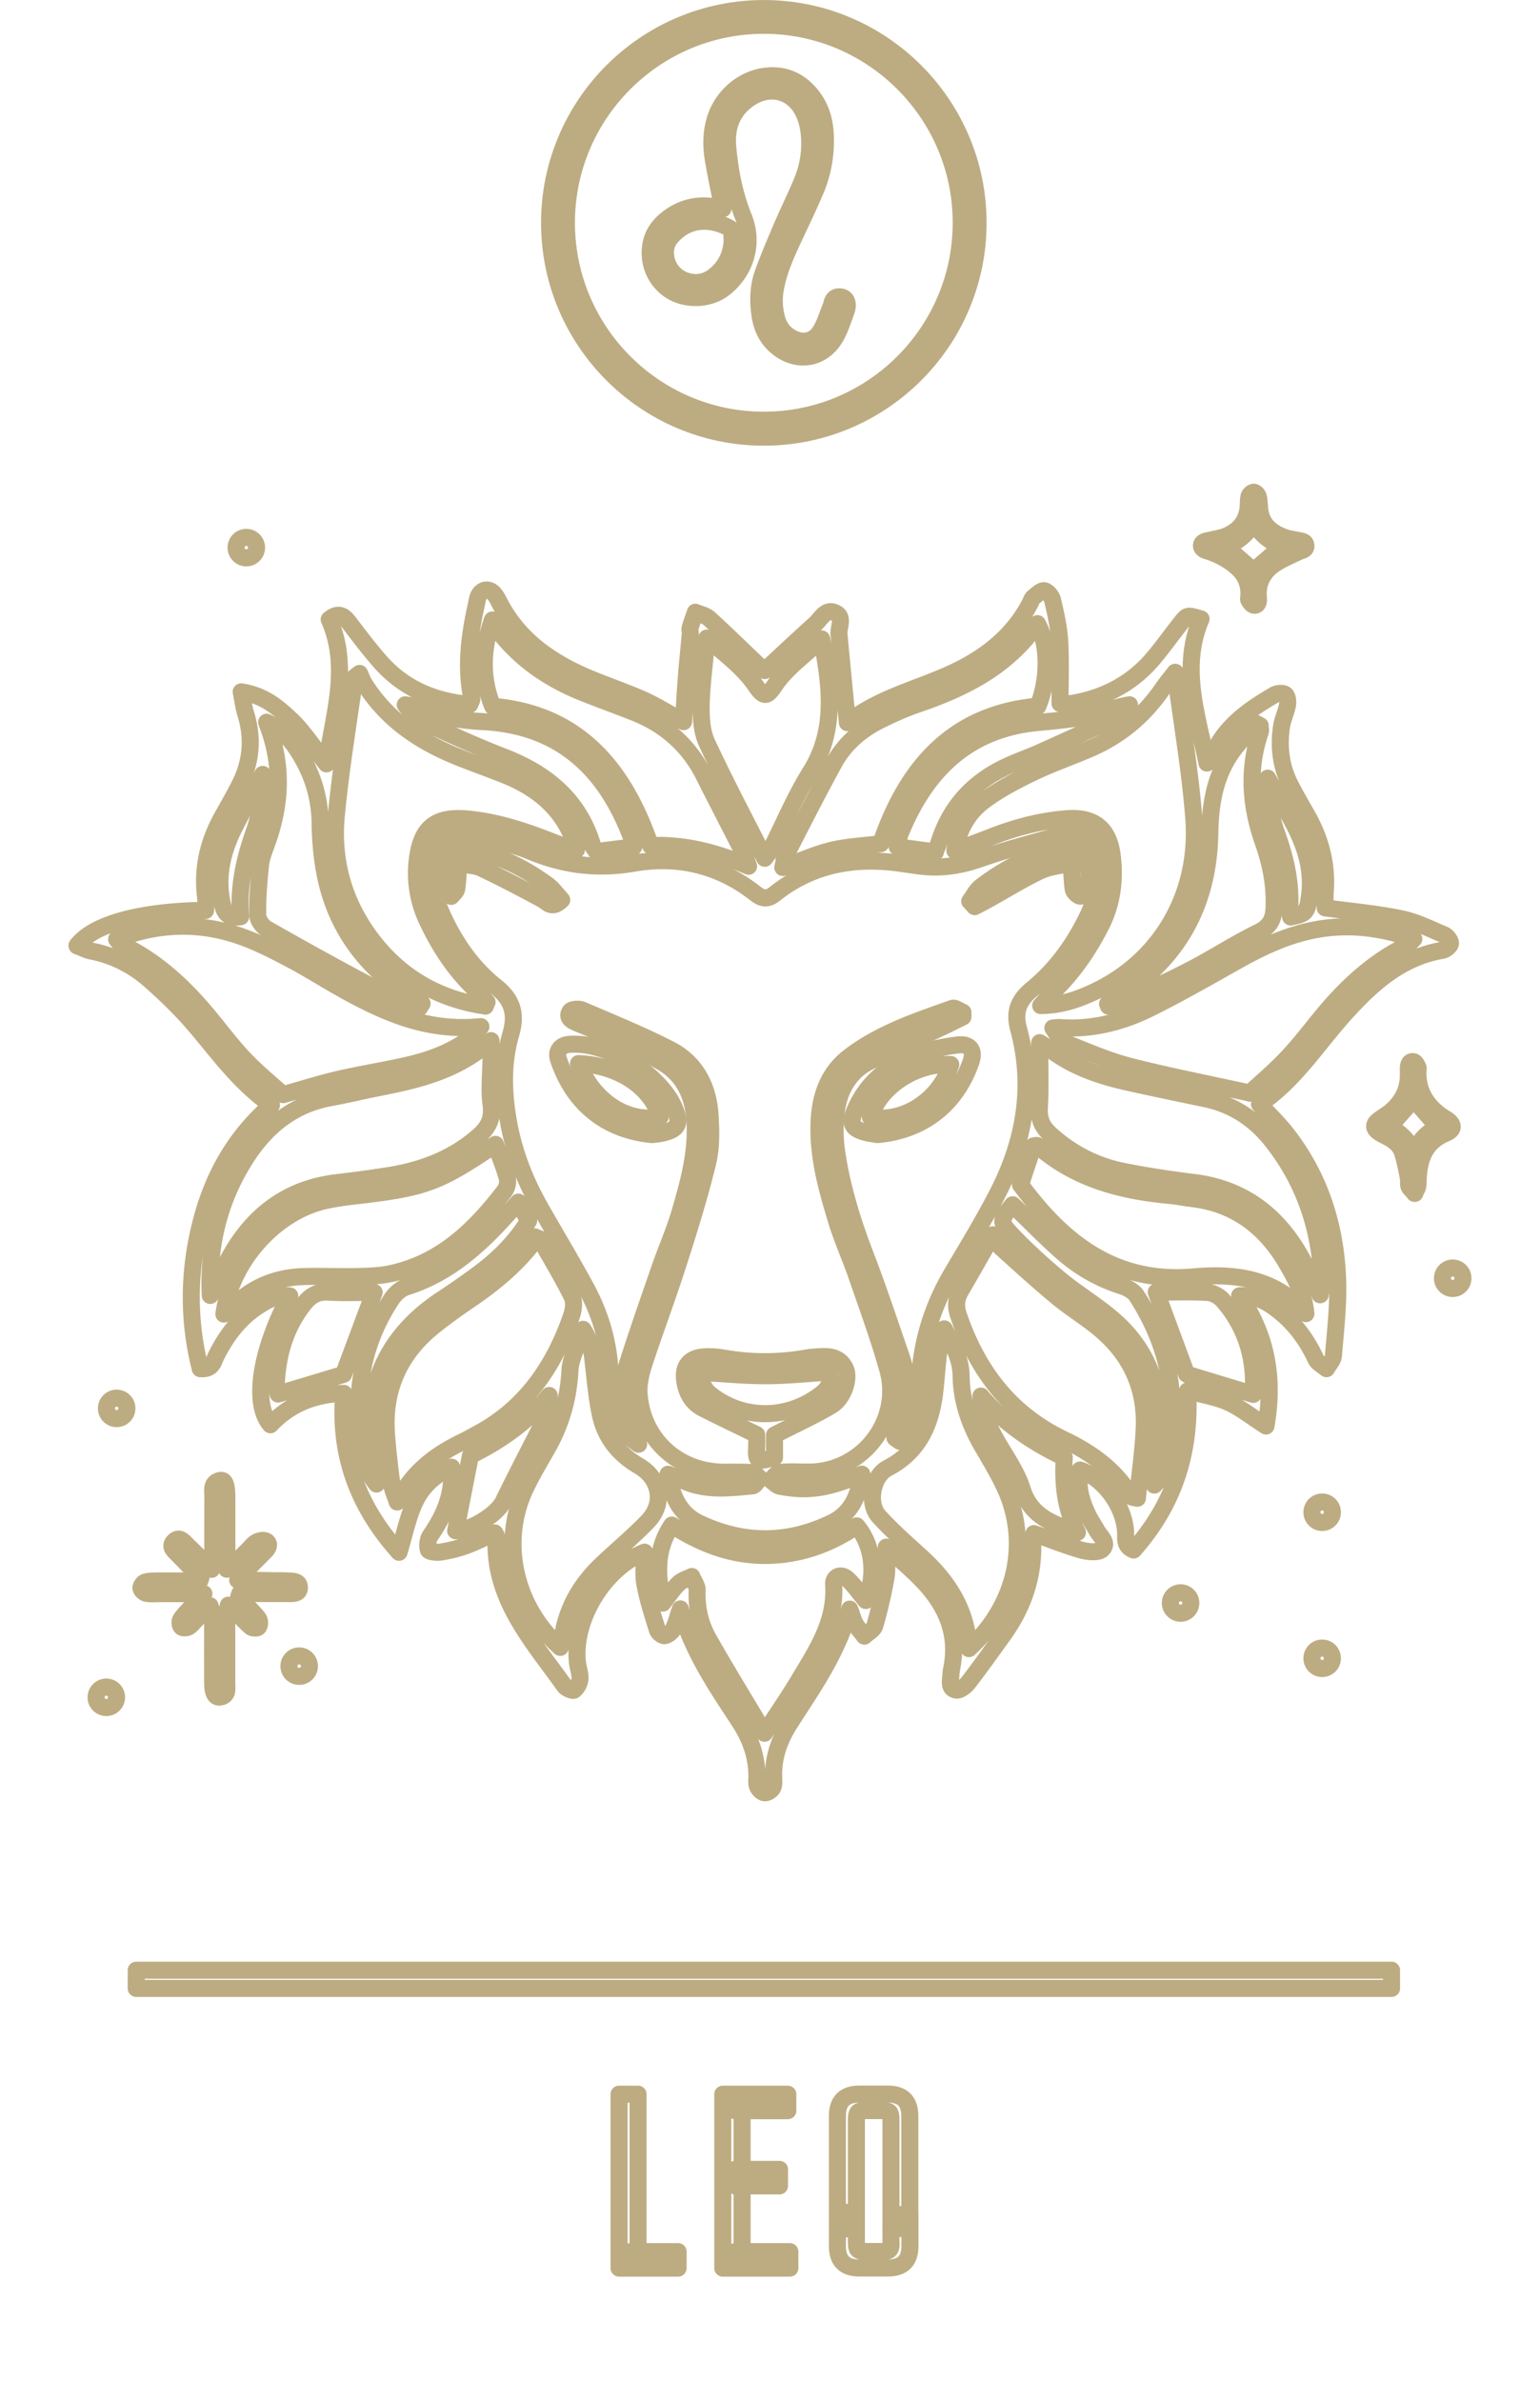 <svg xmlns="http://www.w3.org/2000/svg" id="sign-svg" viewBox="0 0 128.52 198.64" width="128.52" height="198.64" preserveAspectRatio="xMidYMid meet"><g id="sign-glyph" transform="translate(0.000 0.714) scale(0.949)"><path d="M54.44 183.35h1.67v15.29h-1.67zm1.01 15.29v-1.45h4.18v1.45zm8.11-15.29h1.7v15.29h-1.7zm5.72 0v1.45h-4.65v-1.45zm-.73 6.61v1.45h-3.91v-1.45zm.91 7.23v1.45h-4.82v-1.45zm5.85-11.63v9.63h-1.67v-9.91c0-.65.16-1.14.48-1.46s.81-.48 1.46-.48h1.33v1.45h-.84c-.31 0-.52.04-.61.14q-.15.135-.15.63m0 8.18v2.68c0 .31.05.52.15.61s.3.15.61.15h.76v1.45h-1.25c-.66 0-1.14-.16-1.46-.48s-.48-.81-.48-1.46v-2.95zm3.04 2.68v-2.48h1.67v2.75c0 .66-.16 1.14-.48 1.46s-.81.48-1.46.48h-1.5v-1.45h1.01q.495 0 .63-.15c.135-.15.14-.3.14-.61Zm0-1.25v-9.61c0-.33-.05-.54-.14-.63s-.3-.14-.63-.14h-.84v-1.45h1.33c.66 0 1.14.16 1.46.48s.48.81.48 1.46v9.88h-1.67Z" class="st0" fill="none" stroke="#BDAC82" stroke-width="1.5" stroke-linecap="round" stroke-linejoin="round"/><path d="M6.77 82.37c1.48-1.92 5.65-3.02 11.31-3.09 0-.39.04-.78 0-1.17-.32-2.49.22-4.8 1.42-6.98.54-.98 1.11-1.95 1.61-2.95.99-1.99 1.16-4.05.5-6.18-.17-.53-.23-1.09-.4-1.93 2.01.3 3.26 1.39 4.4 2.47 1.12 1.07 1.97 2.42 3.1 3.86.61-4.35 2.1-8.47.24-12.7.87-.7 1.33-.28 1.8.35.89 1.17 1.78 2.35 2.76 3.45 2.07 2.31 4.72 3.41 7.8 3.68.08-.22.21-.39.18-.53-.56-2.72-.23-5.4.36-8.06.08-.34.11-.71.26-1.01.29-.55.89-.62 1.31-.16.2.21.34.48.47.74 1.74 3.4 4.68 5.38 8.08 6.78 1.53.63 3.09 1.16 4.6 1.83 1.17.53 2.26 1.22 3.54 1.92.08-1.32.14-2.58.24-3.84.1-1.29.24-2.58.35-3.87.02-.17-.06-.37-.01-.53.13-.47.31-.92.46-1.38.41.18.9.27 1.21.55 1.57 1.43 3.08 2.92 4.62 4.38.04.04.09.07.27.2 1.46-1.36 2.94-2.75 4.45-4.11.5-.45.89-1.34 1.71-.99.87.37.32 1.24.37 1.9.07.82.15 1.64.23 2.46.16 1.7.33 3.39.51 5.32 2.91-2.28 6.42-3.01 9.58-4.54 2.76-1.34 5.08-3.21 6.51-6.01.08-.16.13-.36.26-.46.3-.24.66-.62.95-.59.28.03.66.48.74.81.28 1.2.56 2.42.63 3.65.1 1.75.03 3.52.03 5.45.27 0 .66.05 1.03 0 2.9-.49 5.36-1.78 7.25-4.06.83-1 1.58-2.05 2.39-3.07.52-.66.53-.65 1.73-.3-1.82 4.25-.35 8.4.52 12.67.28-.48.58-.95.85-1.44 1.17-2.1 3.07-3.38 5.07-4.55.26-.15.76-.19.96-.04s.26.63.2.93c-.12.63-.42 1.23-.52 1.87-.27 1.79-.07 3.53.77 5.16.46.89.96 1.76 1.46 2.63 1.2 2.1 1.8 4.34 1.61 6.78-.04.51 0 1.03 0 1.39 2.28.31 4.5.5 6.66.95 1.31.27 2.55.89 3.8 1.42.26.11.57.52.55.76-.01.22-.43.55-.7.6-3.67.62-6.23 2.97-8.58 5.57-2.44 2.7-4.38 5.85-7.51 7.96.84.91 1.61 1.64 2.27 2.47 3.01 3.78 4.43 8.17 4.6 12.94.08 2.23-.19 4.47-.37 6.7-.03.39-.4.76-.61 1.14-.32-.28-.78-.49-.94-.85-.76-1.63-1.79-3.06-3.19-4.18-.95-.77-1.98-1.41-3.51-1.38 2.38 3.52 3.06 7.19 2.32 11.45-1.28-.82-2.23-1.59-3.31-2.08-1.04-.47-2.22-.64-3.58-1.02.31 5.49-1.27 10.07-4.75 14-.89-.35-.66-1.05-.71-1.67-.18-2.28-1.92-4.63-4.01-5.36-.27 1.47.13 2.79.76 4.07.21.42.49.81.71 1.22.29.54 1.07 1.11.48 1.68-.33.31-1.22.23-1.78.08-1.39-.39-2.74-.94-4.22-1.46-.04.42-.1.81-.1 1.2 0 2.88-.95 5.43-2.62 7.74-1 1.39-1.99 2.78-3.03 4.13-.25.33-.76.74-1.08.68-.69-.12-.5-.8-.47-1.31 0-.18.03-.35.06-.53.65-3.13-.51-5.67-2.64-7.86-.88-.91-1.86-1.73-3.1-2.86 0 1.17.1 1.93-.02 2.64-.25 1.44-.59 2.87-.99 4.27-.11.36-.61.61-.92.91-.27-.35-.57-.69-.79-1.06-.17-.28-.24-.62-.5-1.31-1.13 3.96-3.28 6.94-5.26 10.03-.93 1.45-1.51 3.07-1.42 4.85.01.29.03.63-.11.86-.12.21-.46.42-.69.4-.22-.01-.5-.28-.6-.5-.12-.25-.09-.58-.08-.87.02-1.77-.56-3.39-1.5-4.83-1.99-3.06-4.09-6.04-5.23-9.96-.28.82-.39 1.33-.62 1.76-.14.27-.46.53-.75.59-.18.04-.57-.25-.64-.47-.42-1.34-.86-2.68-1.11-4.06-.17-.9-.03-1.86-.03-2.81-3.59 1.43-6.35 6.03-5.89 9.77.06.47.25.94.21 1.39-.03.35-.25.76-.52.97-.12.09-.69-.15-.85-.38-2.85-4.01-6.33-7.74-5.99-13.2 0-.05-.05-.1-.13-.24-.83.38-1.66.8-2.53 1.12-.71.26-1.47.44-2.22.56-.36.06-1.04-.02-1.09-.19-.11-.37-.05-.92.17-1.24 1.18-1.74 2.05-3.57 1.87-6.03-1.57.71-2.64 1.77-3.26 3.14-.59 1.29-.87 2.72-1.36 4.34-3.66-4.08-5.31-8.64-4.86-13.97-2.67.08-4.77.98-6.45 2.76-1.61-1.85-.88-6.52 1.7-11.33-1.12-.1-1.97.38-2.78.9-1.68 1.09-2.83 2.65-3.71 4.42-.25.52-.33 1.16-1.38 1.08-1.05-4.13-1.04-8.29-.04-12.45s2.93-7.81 6.3-10.72c-2.83-1.97-4.69-4.64-6.8-7.1-1.18-1.38-2.51-2.65-3.87-3.86-1.47-1.3-3.2-2.2-5.16-2.58-.41-.08-.8-.29-1.26-.46Zm71.95 43.3.4.28c.44-.87.98-1.71 1.29-2.62.28-.82.41-1.73.45-2.6.14-3.44 1.12-6.6 2.86-9.55 1.32-2.23 2.67-4.45 3.87-6.75 2.45-4.64 3.38-9.55 1.99-14.7-.42-1.55-.01-2.55 1.18-3.53 2.17-1.78 3.77-4.03 4.97-6.58.79-1.68.86-3.42.65-5.19-.16-1.33-.81-1.82-2.15-1.83-.41 0-.84.02-1.23.13-2.26.64-4.55 1.22-6.76 2-1.71.6-3.41.88-5.2.67-.7-.08-1.4-.2-2.1-.29-3.97-.52-7.63.19-10.82 2.73-.63.5-1.09.43-1.7-.05-3.15-2.47-6.78-3.33-10.66-2.66-3.2.55-6.15.2-9.14-1.05-1.88-.78-3.96-1.13-5.98-1.45-1.54-.25-2.16.34-2.45 1.87-.33 1.73-.09 3.4.63 5.01 1.12 2.52 2.65 4.77 4.8 6.48 1.47 1.17 1.81 2.42 1.3 4.17-.69 2.35-.67 4.76-.29 7.19.44 2.84 1.42 5.47 2.82 7.95 1.34 2.36 2.74 4.68 4.04 7.06 1.25 2.3 2.02 4.75 2.15 7.4.07 1.34.37 2.68.69 3.99.21.88.67 1.69 1.83 2.46-.29-.68-.42-.99-.55-1.29-.86-1.91-1.03-3.88-.4-5.87.89-2.81 1.87-5.59 2.83-8.37.56-1.61 1.26-3.18 1.74-4.82.79-2.71 1.56-5.44 1.31-8.33-.19-2.14-1.06-3.86-2.96-4.94-1.12-.64-2.28-1.24-3.46-1.78-1.28-.59-2.61-1.08-3.92-1.63-.45-.19-.96-.45-.62-1.01.12-.2.75-.26 1.04-.14 2.6 1.11 5.22 2.18 7.73 3.46 2.28 1.16 3.38 3.26 3.54 5.77.09 1.4.12 2.87-.21 4.22-.74 3.02-1.67 6.01-2.63 8.98-.93 2.92-2.02 5.78-2.97 8.69-.27.83-.48 1.74-.43 2.59.26 4.05 3.45 6.94 7.51 6.93.82 0 1.65-.02 2.47.04.23.02.43.33.64.5-.22.23-.42.64-.65.66-2.11.2-4.24.47-6.25-.54-.33-.16-.68-.28-1.17-.48.36 2 1.04 3.5 2.76 4.31 3.87 1.82 7.74 1.82 11.6-.03 1.76-.84 2.4-2.38 2.68-4.29-3 1.27-4.76 1.54-7.22 1.06-.29-.06-.53-.35-.8-.54.27-.23.52-.64.81-.67.88-.09 1.77-.02 2.65-.03 4.66-.07 8.1-4.55 6.83-9.04-.78-2.77-1.78-5.49-2.72-8.22-.56-1.61-1.27-3.18-1.77-4.81-.84-2.76-1.63-5.55-1.55-8.49.06-2.33.73-4.47 2.65-5.94 2.7-2.08 5.92-3.14 9.08-4.27.24-.08.62.23.93.35v.4c-.6.3-1.2.6-1.81.89-2.13 1-4.29 1.95-6.39 3.02-1.77.89-2.68 2.49-2.93 4.39-.15 1.15-.15 2.36.02 3.52.46 3.16 1.4 6.19 2.55 9.18 1.12 2.91 2.1 5.88 3.12 8.83.74 2.15.7 4.29-.23 6.38-.11.26-.21.52-.31.79Zm24.62-67.32c-.52.68-.82 1.03-1.08 1.41-1.57 2.3-3.61 4.05-6.14 5.19-1.72.77-3.52 1.37-5.21 2.18-1.53.73-3.06 1.53-4.41 2.54-1.3.98-2.17 2.38-2.53 4.35 1.18-.44 2.11-.77 3.02-1.13 2.21-.88 4.48-1.49 6.85-1.67 2.39-.18 3.68.89 3.97 3.26.26 2.15 0 4.21-1.01 6.18-1.09 2.12-2.41 4.05-4.12 5.71-.35.34-.66.73-1.16 1.28 1.81-.03 3.19-.52 4.53-1.13 5.92-2.69 9.45-8.56 8.93-15.35-.32-4.16-1.04-8.28-1.63-12.82ZM42.68 87.7l.15-.36c-.4-.42-.79-.85-1.2-1.26-1.75-1.72-3.05-3.73-4.08-5.94a9.65 9.65 0 0 1-.85-5.34c.35-2.88 1.66-3.84 4.57-3.54 2.61.27 5.05 1.1 7.47 2.06.56.22 1.14.38 1.95.64-.22-.67-.3-1.01-.44-1.33-1.14-2.59-3.21-4.16-5.74-5.2-1.47-.6-2.98-1.11-4.45-1.72-3.29-1.35-6.11-3.3-8.03-6.37-.17-.27-.27-.59-.41-.89-.14.11-.28.22-.42.32-.56 4.07-1.25 8.14-1.63 12.23-.33 3.54.48 6.94 2.48 9.94 2.54 3.82 6.11 6.09 10.63 6.75Zm67.22 7.65c.96-.9 2.22-1.96 3.34-3.15 1.17-1.24 2.19-2.62 3.29-3.93 2.03-2.41 4.32-4.5 7.18-5.9.21-.1.35-.32.62-.58-2.77-.95-5.4-1.31-8.16-.89-2.68.41-5.05 1.52-7.37 2.82-2.51 1.41-5.02 2.85-7.59 4.13-2.5 1.25-5.18 1.94-8.02 1.73-.2-.01-.4.03-.6.04.45.72.95 1.24 1.57 1.49 1.74.71 3.48 1.44 5.29 1.9 3.3.84 6.64 1.49 10.47 2.33ZM10.26 81.83c.17.19.26.37.4.43 3.16 1.49 5.62 3.83 7.81 6.49 1.01 1.23 1.97 2.51 3.06 3.65s2.32 2.14 3.36 3.08c1.78-.5 3.29-.98 4.83-1.34 1.89-.44 3.81-.74 5.71-1.16 2.08-.45 4.09-1.12 5.83-2.4.29-.22.51-.53 1.03-1.08-4.56.46-8.21-1.12-11.75-3.05-1.65-.9-3.24-1.93-4.9-2.81-1.4-.74-2.82-1.48-4.31-2.02-3.67-1.33-7.35-1.25-11.07.19Zm105.82 31.24c.11-.45.19-.61.19-.77-.09-4.73-1.46-9.03-4.42-12.77-1.51-1.91-3.44-3.19-5.85-3.69-2.25-.47-4.49-.93-6.73-1.43-2.49-.55-4.88-1.35-6.94-2.92-.29-.22-.62-.4-.9-.58 0 1.98.08 3.86-.03 5.72-.06 1 .25 1.68.95 2.32 1.83 1.66 3.96 2.77 6.37 3.26 2.07.42 4.17.73 6.27.99 4.26.53 7.28 2.8 9.36 6.45.58 1.02 1.07 2.09 1.75 3.42Zm-97.58.03c.6-1.19 1.16-2.41 1.82-3.56 2.06-3.59 5.07-5.82 9.27-6.32 1.52-.18 3.04-.38 4.55-.62 2.96-.47 5.69-1.48 7.98-3.51.86-.76 1.23-1.56 1.06-2.77-.18-1.32-.01-2.69 0-4.04v-1.55c-2.97 2.66-6.41 3.45-9.9 4.14-1.39.27-2.76.61-4.15.86-3.37.6-5.76 2.57-7.54 5.38-2.31 3.63-3.29 7.65-3.1 12.02Zm68.81-5.3c-1.09 1.9-1.95 3.42-2.83 4.93-.42.71-.45 1.38-.18 2.17 1.65 4.84 4.52 8.63 9.21 10.88 2.44 1.17 4.57 2.66 5.98 5.04.04.07.21.06.53.14.21-2.07.51-4.1.6-6.14.16-3.52-1.18-6.45-3.87-8.71-1.21-1.02-2.59-1.85-3.81-2.86-1.67-1.39-3.28-2.85-4.89-4.31-.25-.22-.38-.57-.75-1.14Zm-39.81.38c-.16-.07-.32-.13-.47-.2-.12.28-.2.59-.38.82-1.49 1.85-3.31 3.34-5.27 4.67-1.12.76-2.23 1.55-3.28 2.4-3.01 2.43-4.39 5.61-4.11 9.47.11 1.52.3 3.04.49 4.56.05.37.23.71.45 1.39 1.37-2.7 3.45-4.19 5.82-5.33.37-.18.73-.39 1.09-.58 4.32-2.26 6.87-5.97 8.42-10.46.18-.52.27-1.24.04-1.69-.85-1.72-1.85-3.37-2.8-5.04Zm10.79 31.99c.59-.75.94-1.29 1.39-1.72.31-.29.77-.42 1.16-.61.16.4.48.82.47 1.21-.07 1.52.26 2.96.99 4.25 1.57 2.78 3.25 5.49 4.93 8.32 1.07-1.65 2.08-3.09 2.98-4.6 1.57-2.62 3.31-5.17 3.1-8.46-.05-.75.67-1.02 1.23-.49.58.55 1.05 1.22 1.6 1.88.94-2.32.62-4.89-.8-6.56-2.42 1.66-5.11 2.59-8.07 2.6-2.96 0-5.62-1.01-8.19-2.67-1.4 2.1-1.35 4.26-.79 6.86Zm26.92 4c4.14-3.76 5.36-9.29 3.21-14.04-.58-1.28-1.32-2.5-2.03-3.72-1.12-1.92-1.84-3.99-1.87-6.19-.02-1.52-.67-2.66-1.48-4.15-.21.85-.41 1.4-.48 1.97-.15 1.17-.22 2.34-.35 3.51-.33 2.89-1.39 5.32-4.15 6.76-1.35.7-1.8 3.09-.78 4.23 1.14 1.26 2.43 2.39 3.69 3.54 2.34 2.13 4.03 4.6 4.24 8.1Zm-35.96-.11c.08-.38.17-.7.23-1.02.4-2.48 1.61-4.53 3.41-6.24 1.36-1.3 2.83-2.5 4.12-3.86 1.46-1.55 1.05-3.73-.83-4.82-1.78-1.04-2.97-2.52-3.39-4.52-.29-1.37-.42-2.78-.58-4.18-.12-1.02-.13-2.05-.94-3.31-.48 1.44-1.09 2.52-1.15 3.63-.13 2.48-.79 4.74-2.01 6.87-.67 1.18-1.37 2.34-1.94 3.56-2.13 4.56-1 10.24 3.1 13.9Zm40.5-40.66c3.83 5.21 8.4 8.7 15.21 8.1 3.68-.33 7.2.11 9.88 3.23-.15-1.73-.92-3.1-1.71-4.45-1.86-3.18-4.52-5.21-8.27-5.66-.7-.08-1.4-.23-2.1-.29-4.24-.4-8.22-1.45-11.52-4.36-.06-.05-.22 0-.36.02-.37 1.1-.74 2.21-1.14 3.41Zm-70.04 11.36c.42-.36.77-.64 1.1-.95 1.68-1.56 3.69-2.28 5.94-2.34 1.53-.04 3.06.03 4.59 0 1-.02 2.01-.05 2.98-.25 4.43-.93 7.44-3.86 10.06-7.29.21-.28.32-.78.23-1.11-.28-1-.68-1.97-1.04-2.97-5 3.39-6.2 3.83-12.31 4.53-.82.09-1.64.21-2.44.37-4.46.88-8.49 5.27-9.13 10.02ZM65.83 75.4c-.14-.37-.24-.75-.42-1.1-1.17-2.31-2.37-4.61-3.53-6.92-1.34-2.65-3.43-4.46-6.17-5.53-1.48-.58-2.98-1.12-4.45-1.71-3.02-1.2-5.6-2.98-7.57-5.6-.14-.18-.21-.42-.39-.79-.97 2.75-.93 5.22.02 7.59 7.55.64 11.55 5.48 13.88 12.24 3.02-.12 5.79.6 8.63 1.82m25.44-14.06c.97-2.33.97-5.47-.04-7.27-2.59 3.77-6.39 5.67-10.52 7.08-1.17.4-2.3.91-3.4 1.46-1.66.84-3.05 2.05-3.95 3.69-1.47 2.68-2.85 5.41-4.25 8.13-.16.32-.18.71-.27 1.08 1.52-.55 2.87-1.17 4.29-1.51 1.41-.34 2.89-.4 4.32-.58 2.3-6.73 6.35-11.43 13.82-12.09Zm-29.11-6c-.2 2.26-.46 4.1-.5 5.95-.02 1.09.06 2.3.51 3.27 1.58 3.39 3.33 6.69 5.08 10.14.21-.29.37-.45.47-.65 1.17-2.3 2.17-4.72 3.53-6.9 2.31-3.69 1.8-7.51 1.01-11.73-1.49 1.45-3.05 2.49-4.12 4.07-.72 1.08-.98 1.07-1.72-.01-1.07-1.56-2.58-2.64-4.26-4.14M97.4 87.5c.03.07.05.13.08.2.37-.08.78-.11 1.12-.26 2.07-.97 4.16-1.93 6.19-2.99 1.98-1.03 3.86-2.26 5.87-3.24 1.02-.5 1.34-1.14 1.38-2.19.08-1.98-.3-3.86-.95-5.71-1.13-3.2-1.38-6.42-.27-9.69.06-.17 0-.38 0-.58l-.33-.18c-.75.87-1.6 1.68-2.24 2.62-1.44 2.12-1.82 4.53-1.86 7.05-.11 6.16-2.72 10.97-7.96 14.31-.34.22-.68.43-1.02.65Zm-60.51.34c.08-.12.15-.25.23-.37-.44-.28-.88-.56-1.32-.85-3.76-2.48-6.24-5.89-7.17-10.32-.32-1.54-.46-3.15-.48-4.73-.04-2.39-.75-4.51-2.05-6.47-.6-.9-1.32-1.69-2.65-2.36 1.48 3.82 1.25 7.26 0 10.69-.22.61-.48 1.23-.54 1.86-.15 1.45-.27 2.92-.25 4.38 0 .42.4 1.01.79 1.23 3.07 1.75 6.16 3.46 9.28 5.11 1.34.7 2.77 1.22 4.16 1.82Zm45.35-13.69c.17-.44.29-.7.38-.98.92-2.83 2.74-4.92 5.36-6.28 1.09-.57 2.27-.96 3.4-1.46 2.04-.92 4.08-1.82 6.08-2.81.69-.34 1.25-.93 1.87-1.41-1.4.24-2.64.75-3.94 1.03-1.37.29-2.79.39-4.19.53-6.17.6-9.82 4.31-12.04 9.77-.13.31-.15.66-.26 1.15 1.15.16 2.18.3 3.36.46Zm-26.52-.44c-.12-.49-.15-.72-.23-.93-2.44-6.4-6.67-9.79-13.11-10.1-2.08-.1-4.09-.5-6-1.32-.23-.1-.5-.1-.74-.15.54.72 1.15 1.3 1.87 1.63 2.24 1.04 4.49 2.06 6.79 2.95 3.77 1.46 6.63 3.78 7.82 7.81.05.16.18.29.33.51 1.02-.13 2.05-.26 3.27-.41Zm45.8 56.09c.27-.33.43-.45.48-.6 1.95-5.68 1.18-11.02-2.04-16.03-.25-.39-.78-.7-1.25-.85-2.01-.63-3.79-1.65-5.35-3.03-1.49-1.32-2.88-2.75-4.31-4.13-1.08 1.32-1.18 1.47-.11 2.6 1.33 1.4 2.77 2.71 4.26 3.95 1.45 1.2 3.08 2.18 4.52 3.39 3.05 2.55 4.41 5.91 4.26 9.85-.06 1.52-.29 3.04-.47 4.85Zm-55.95-24.86c-.49.55-.87.98-1.26 1.41-2.41 2.64-5.06 4.93-8.57 6.03-.5.16-1 .61-1.29 1.05-2.49 3.75-3.26 7.92-2.74 12.32.15 1.25.3 2.59 1.4 3.96-.13-.96-.21-1.53-.3-2.11-.96-6.01.94-10.78 6.1-14.16 1.08-.71 2.15-1.46 3.19-2.23 1.71-1.27 3.22-2.75 4.39-4.65-.29-.51-.56-1.01-.91-1.63Zm-12.67 7.92c-1.41 0-2.71.06-4-.02-.92-.06-1.56.27-2.12.97-1.65 2.06-2.35 4.44-2.48 7.03-.02.36.12.73.16.96 2.03-.61 3.93-1.18 5.75-1.73.87-2.33 1.74-4.67 2.69-7.21m77.31 8.97c.2-3.12-.61-5.9-2.67-8.27-.31-.35-.87-.66-1.33-.69-1.5-.09-3-.03-4.53-.03.96 2.58 1.84 4.97 2.67 7.21 1.97.6 3.86 1.17 5.86 1.78m-15.46 12.13c-1.08-2.08-1.3-4.24-1.16-6.58-2.79-1.32-5.29-3.03-7.33-5.4.06 1.44.66 2.63 1.32 3.81.81 1.44 1.83 2.82 2.31 4.36.78 2.47 2.77 3.09 4.86 3.81m-54.68-.14c1.22.02 3.6-1.38 4.18-2.56.93-1.9 1.89-3.78 2.86-5.66.59-1.14 1.21-2.26 1.19-3.67-1.99 2.42-4.51 4.1-6.93 5.28-.48 2.44-.89 4.54-1.3 6.61m73.43-53.97c1.32-.23 1.46-.41 1.65-1.79.56-4.11-1.89-7.13-3.67-10.4-.12 1.74.27 3.39.84 4.99.75 2.12 1.24 4.27 1.09 6.54-.01.22.06.44.09.67Zm-92.34-.01c-.22-2.67.35-5.1 1.2-7.5.33-.93.54-1.92.72-2.9.1-.56.02-1.16.02-2.11-.95 1.78-1.72 3.15-2.44 4.56-1.09 2.14-1.65 4.38-1.11 6.81.18.8.52 1.29 1.61 1.14" class="st1" fill="none" stroke="#BDAC82" stroke-width="1.5" stroke-linecap="round" stroke-linejoin="round"/><path d="M68.11 125.4v1.96c-1.52.46-1.64.38-1.57-.94.02-.4 0-.8 0-1.05-1.69-.82-3.22-1.55-4.72-2.31-.97-.49-1.44-1.35-1.6-2.4-.2-1.28.38-2.04 1.69-2.13.52-.04 1.07 0 1.58.08 2.52.46 5.03.46 7.55 0 .17-.03.35-.05.53-.06 1.07-.08 2.18-.2 2.77 1 .42.86-.16 2.63-1.21 3.25-1.5.9-3.11 1.62-5 2.59Zm4.78-5.53c-1.86.12-3.72.32-5.58.32-1.9 0-3.8-.19-6.16-.33.57.9.79 1.54 1.23 1.9 2.88 2.35 6.85 2.34 9.81.06.6-.46.98-.99.71-1.95ZM57.31 98.99c-4.28-.43-6.95-2.95-8.19-6.58-.26-.75.16-1.28.92-1.35 3.31-.29 8.02 2.58 9.3 5.66.55 1.32.29 1.83-1.08 2.14-.34.08-.69.1-.95.13m-6.44-6.24c1.3 3.32 4.29 5.24 7.18 4.7-.83-2.67-3.67-4.56-7.18-4.7m26.31 6.24c-.27-.05-.68-.08-1.07-.19-1.21-.34-1.42-.76-.93-1.93.7-1.67 1.86-2.97 3.39-3.93 1.73-1.08 3.65-1.58 5.64-1.83 1.07-.13 1.54.45 1.17 1.5-1.36 3.88-4.36 6.03-8.2 6.38m-.64-1.54c2.91.57 6.12-1.53 7.07-4.62-3.07-.14-6.25 1.93-7.07 4.62M49.4 78.36c-.9.87-1.25.2-1.74-.06-1.75-.94-3.51-1.87-5.3-2.72-.55-.26-1.22-.26-2.02-.42-.06.88-.07 1.56-.18 2.24-.04.24-.31.44-.48.65-.25-.2-.71-.4-.71-.6 0-.98.04-1.97.25-2.92.07-.3.69-.56 1.1-.67.37-.1.82 0 1.22.09 2.45.54 4.65 1.64 6.65 3.12.44.33.77.81 1.21 1.29m35.88.12c.32-.43.57-.97.98-1.28 2.07-1.59 4.36-2.76 6.95-3.26.79-.15 1.71-.39 2.17.59.49 1.04.54 2.15.11 3.23-.06.15-.44.32-.57.26-.23-.11-.5-.37-.54-.59-.11-.68-.11-1.38-.17-2.32-1.04.26-1.99.33-2.79.72-1.58.76-3.07 1.69-4.6 2.54-.36.2-.74.39-1.11.58-.14-.16-.29-.32-.43-.48Zm24.55-26.87c.04-1.03-.31-1.83-1.04-2.48-.71-.64-1.54-1.08-2.43-1.39-.17-.06-.35-.09-.49-.18-.3-.18-.29-.54.03-.69.18-.09.4-.1.59-.15.4-.1.82-.15 1.2-.29 1.23-.47 1.99-1.33 2.08-2.69.02-.29 0-.6.07-.87.05-.15.27-.35.42-.35.13 0 .35.21.39.37.09.34.09.7.12 1.05.12 1.39 1 2.13 2.22 2.56.36.13.74.16 1.12.25.31.07.71.05.73.48.02.38-.37.39-.62.51-.68.33-1.4.62-2.03 1.03-1.06.68-1.64 1.67-1.53 2.98 0 .09.01.18.01.26 0 .28-.15.5-.42.44-.17-.04-.33-.27-.43-.45-.06-.11.01-.29.02-.38Zm-2.03-4.31c.87.76 1.68 1.48 2.44 2.14.8-.7 1.63-1.41 2.43-2.11-.42-.26-.89-.49-1.29-.81-.42-.34-.77-.78-1.15-1.17-.9 1.12-1.2 1.37-2.42 1.96Zm16.62 56.86c-.29-.34-.47-.46-.52-.62-.07-.25 0-.53-.06-.79-.15-.74-.28-1.5-.52-2.21-.21-.64-.74-1.04-1.33-1.35-.23-.12-.48-.23-.7-.38-.53-.35-.54-.73-.03-1.11.38-.28.79-.51 1.14-.82.94-.84 1.47-1.89 1.45-3.18v-.62c.02-.28.13-.57.46-.5.16.04.29.29.38.48.06.12 0 .29 0 .44-.02 1.67.74 2.92 2.08 3.87.14.1.3.18.45.28.66.44.67.92-.07 1.22-1.87.78-2.37 2.3-2.44 4.12 0 .2 0 .42-.05.61-.04.16-.14.31-.27.56Zm-.17-3.65c.4-.53.67-.99 1.04-1.36.35-.35.79-.62 1.12-.87l-2.09-2.39c-.69.78-1.4 1.58-2.13 2.42.89.48 1.66 1.13 2.07 2.19ZM20.99 139.64c.42.45.85.89 1.27 1.35.19.21.43.42.53.68.07.18.04.53-.09.64-.12.1-.5.08-.64-.04-.47-.4-.88-.87-1.32-1.31-.17-.17-.36-.33-.66-.6-.06.39-.14.65-.14.9v5.96c0 .47.15 1.06-.54 1.21-.45.1-.7-.31-.7-1.2-.01-1.82 0-3.64 0-5.47 0-.4 0-.81-.23-1.35l-1.26 1.26c-.2.21-.38.46-.62.6-.17.1-.52.12-.64 0-.12-.11-.16-.48-.07-.63.21-.35.51-.64.79-.95.35-.38.71-.76 1.26-1.34h-3.98c-.37 0-.76.04-1.11-.04-.19-.04-.44-.29-.45-.46s.21-.47.38-.52c.35-.1.73-.09 1.11-.1h3.69c.03-.09.06-.18.1-.27-.66-.66-1.32-1.32-1.96-1.99-.33-.34-.9-.73-.4-1.23.5-.49.88.09 1.23.42.65.62 1.28 1.26 2.07 2.05.05-.53.1-.84.1-1.15 0-1.74 0-3.48.01-5.22 0-.54-.19-1.24.6-1.44.45-.11.63.34.63 1.5v6.3c.82-.53 1.26-1.12 1.79-1.61.27-.25.49-.59.81-.77.24-.14.66-.21.86-.09.36.22.19.59-.06.85-.6.62-1.23 1.23-1.84 1.85-.17.17-.31.36-.61.72 1.14.02 2.07.04 3.01.06.54 0 1.08 0 1.61.03.37.02.81.06.81.56 0 .52-.43.54-.81.54-1.08 0-2.15 0-3.23-.01h-1.2c-.03.09-.06.19-.09.28Zm-9.83-16.58c0 .5-.4.9-.9.9s-.9-.4-.9-.9.4-.9.9-.9.9.4.9.9m16.05 22.66c0 .5-.4.9-.9.9s-.9-.4-.9-.9.4-.9.9-.9.9.4.9.9" class="st1" fill="none" stroke="#BDAC82" stroke-width="1.5" stroke-linecap="round" stroke-linejoin="round"/><circle cx="9.35" cy="148.46" r=".9" class="st1" fill="none" stroke="#BDAC82" stroke-width="1.5" stroke-linecap="round" stroke-linejoin="round"/><path d="M22.56 47.39c0 .5-.4.9-.9.9s-.9-.4-.9-.9.4-.9.9-.9.9.4.9.9m106.09 64.23c0 .5-.4.9-.9.9s-.9-.4-.9-.9.4-.9.9-.9.9.4.9.9" class="st1" fill="none" stroke="#BDAC82" stroke-width="1.5" stroke-linecap="round" stroke-linejoin="round"/><circle cx="103.82" cy="140.17" r=".9" class="st1" fill="none" stroke="#BDAC82" stroke-width="1.5" stroke-linecap="round" stroke-linejoin="round"/><path d="M117.17 132.19c0 .5-.4.9-.9.9s-.9-.4-.9-.9.4-.9.9-.9.9.4.9.9m0 12.84c0 .5-.4.9-.9.9s-.9-.4-.9-.9.4-.9.9-.9.9.4.9.9m-50-107.35c-10.39 0-18.84-8.45-18.84-18.84S56.78 0 67.17 0s18.84 8.45 18.84 18.84-8.45 18.84-18.84 18.84m0-36.21c-9.57 0-17.36 7.79-17.36 17.36s7.79 17.36 17.36 17.36 17.36-7.79 17.36-17.36S76.74 1.47 67.17 1.47" class="st1" fill="none" stroke="#BDAC82" stroke-width="1.5" stroke-linecap="round" stroke-linejoin="round"/><path d="M11.98 172.45h110.39v1.6H11.98zM74.4 25.64a.63.63 0 0 0-.48-.29c-.62-.07-.73.43-.78.64-.01.06-.03.12-.05.17-.09.22-.17.44-.26.67-.2.54-.39 1.05-.67 1.51-.56.93-1.54 1.16-2.56.6-.7-.39-1.14-.99-1.34-1.86a5.8 5.8 0 0 1-.07-2.46c.29-1.6.94-3.04 1.69-4.63l.19-.41c.57-1.2 1.15-2.44 1.68-3.69.63-1.52.91-3.16.82-4.87-.07-1.33-.46-2.44-1.2-3.37-.98-1.24-2.26-1.84-3.78-1.73-2.18.14-4.13 1.77-4.74 3.97-.3 1.08-.33 2.24-.09 3.56.18 1.04.39 2.08.61 3.15l.2 1c-.15-.04-.29-.08-.43-.11-1.71-.37-3.24 0-4.55 1.07-.7.58-1.13 1.23-1.31 2-.38 1.64.29 3.34 1.68 4.23 1.37.88 3.37.81 4.65-.15 1.98-1.5 2.7-4.03 1.78-6.29-.72-1.79-1.17-3.74-1.39-6.15-.18-1.92.49-3.39 2-4.36.84-.54 1.77-.72 2.63-.49.83.22 1.54.81 1.98 1.67.28.55.48 1.22.55 1.96.15 1.41-.05 2.82-.61 4.19-.3.72-.63 1.44-.95 2.14-.26.57-.53 1.15-.78 1.73-.6 1.4-1.18 2.77-1.7 4.18-.39 1.07-.49 2.26-.3 3.64.17 1.24.66 2.18 1.5 2.88.71.59 1.51.89 2.31.89.19 0 .39-.02.58-.05.96-.18 1.78-.82 2.31-1.78.34-.62.57-1.3.8-1.95l.09-.25c.14-.4.13-.71 0-.94Zm-10.01-5.35c-.04 1.38-.61 2.49-1.68 3.29-.71.53-1.64.65-2.49.33a2.59 2.59 0 0 1-1.64-1.89c-.15-.74-.02-1.38.4-1.88.79-.95 1.82-1.44 2.95-1.44.7 0 1.43.19 2.17.57.24.12.26.32.27.73 0 .11 0 .21.01.31Z" class="st0" fill="none" stroke="#BDAC82" stroke-width="1.5" stroke-linecap="round" stroke-linejoin="round"/></g></svg>